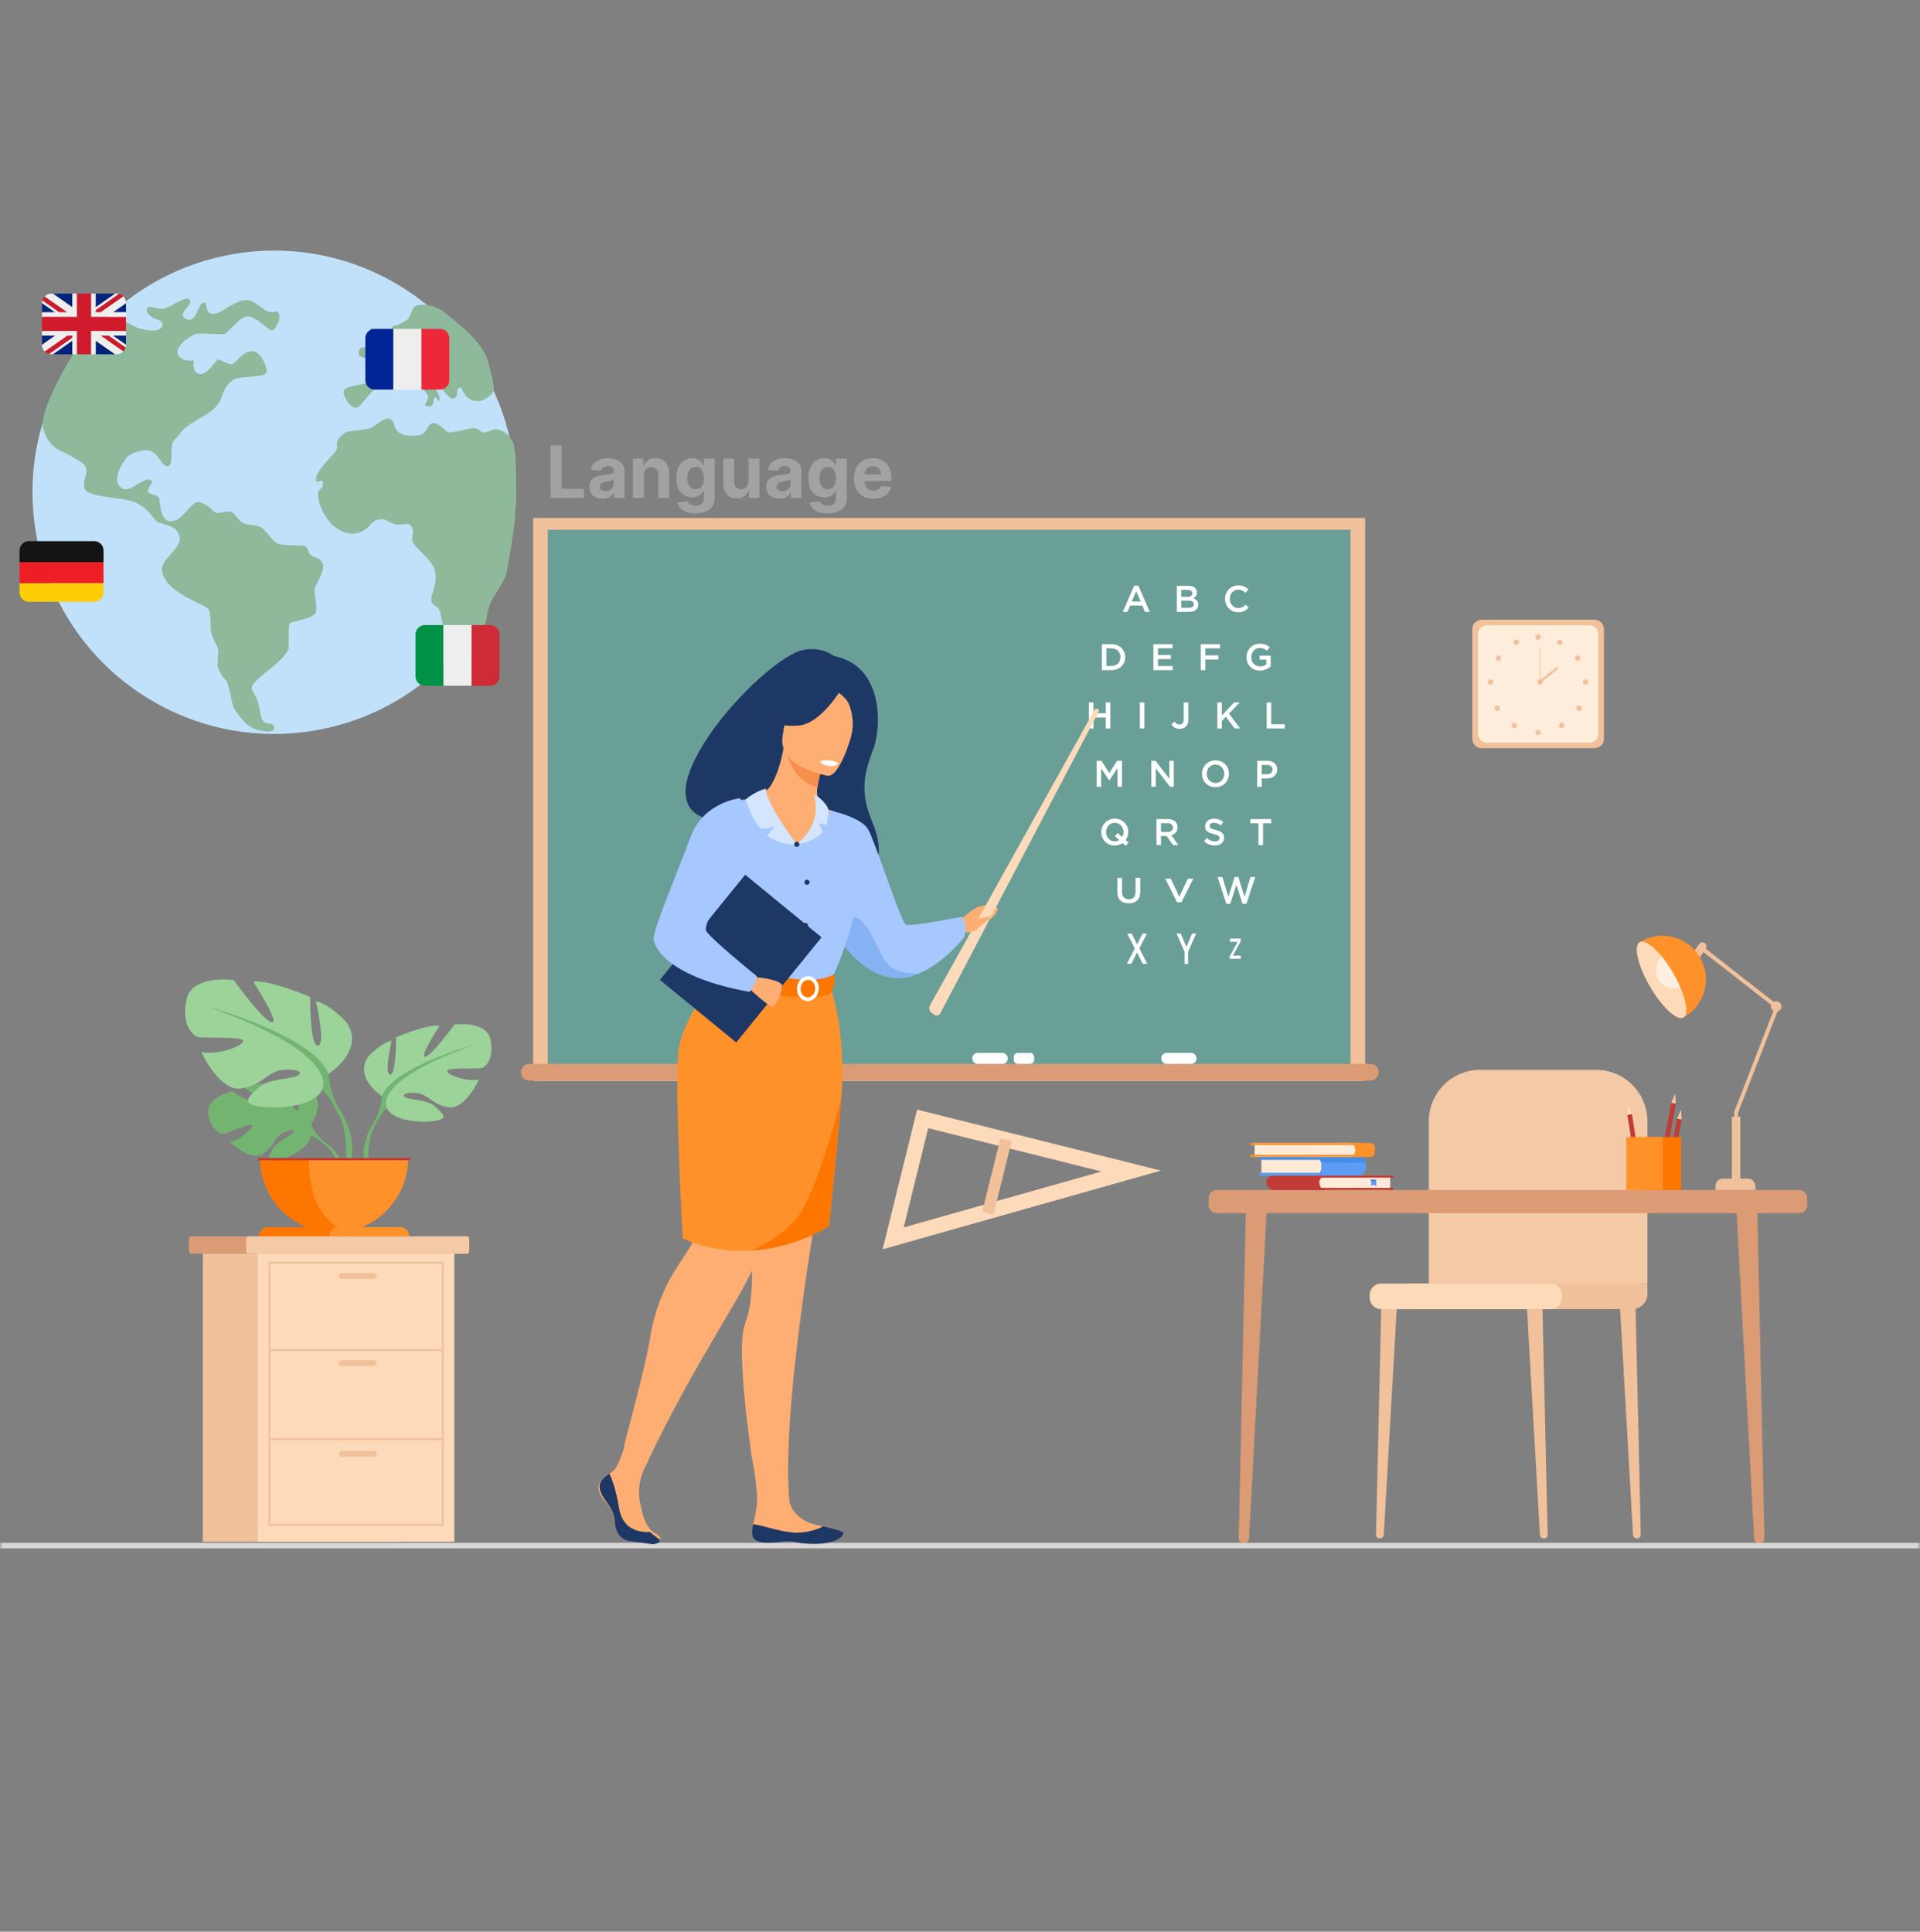<svg width="320" height="322" viewBox="0 0 320 322" fill="none" xmlns="http://www.w3.org/2000/svg">
<rect x="0" y="0" width="320" height="322" fill="#808080" stroke="none"/>
<g clip-path="url(#clip0_877_1720)">
<mask id="mask0_877_1720" style="mask-type:luminance" maskUnits="userSpaceOnUse" x="0" y="0" width="320" height="322">
<path d="M320 0H0V322H320V0Z" fill="white"/>
</mask>
<g mask="url(#mask0_877_1720)">
<path d="M265.75 124.715H246.951C246.088 124.715 245.382 124.005 245.382 123.136V104.879C245.382 104.01 246.088 103.3 246.951 103.3H265.75C266.613 103.3 267.319 104.01 267.319 104.879V123.136C267.319 124.005 266.613 124.715 265.75 124.715Z" fill="#F0C19A"/>
<path d="M264.936 123.788H247.766C246.978 123.788 246.333 123.139 246.333 122.346V105.669C246.333 104.876 246.978 104.227 247.766 104.227H264.936C265.724 104.227 266.369 104.876 266.369 105.669V122.346C266.369 123.139 265.724 123.788 264.936 123.788Z" fill="#FFEDDB"/>
<path d="M255.896 106.182C255.896 105.929 256.099 105.725 256.351 105.725C256.602 105.725 256.805 105.929 256.805 106.182C256.805 106.435 256.602 106.639 256.351 106.639C256.099 106.639 255.896 106.435 255.896 106.182Z" fill="#F0C19A"/>
<path d="M259.563 106.829C259.684 106.608 259.961 106.528 260.181 106.651C260.4 106.773 260.479 107.052 260.358 107.273C260.236 107.493 259.959 107.573 259.739 107.45C259.52 107.327 259.441 107.049 259.563 106.829Z" fill="#F0C19A"/>
<path d="M262.704 109.34C262.915 109.203 263.196 109.264 263.332 109.476C263.469 109.688 263.407 109.971 263.197 110.108C262.986 110.245 262.705 110.184 262.569 109.972C262.432 109.76 262.494 109.477 262.704 109.34Z" fill="#F0C19A"/>
<path d="M264.261 113.227C264.512 113.227 264.715 113.431 264.715 113.684C264.715 113.937 264.512 114.141 264.261 114.141C264.009 114.141 263.806 113.937 263.806 113.684C263.806 113.431 264.009 113.227 264.261 113.227Z" fill="#F0C19A"/>
<path d="M263.466 117.738C263.643 117.916 263.643 118.205 263.466 118.384C263.288 118.563 263.001 118.563 262.823 118.384C262.646 118.205 262.646 117.916 262.823 117.738C263.001 117.559 263.288 117.559 263.466 117.738Z" fill="#F0C19A"/>
<path d="M260.613 120.617C260.79 120.795 260.79 121.085 260.613 121.263C260.435 121.442 260.148 121.442 259.97 121.263C259.793 121.085 259.793 120.795 259.97 120.617C260.148 120.438 260.435 120.438 260.613 120.617Z" fill="#F0C19A"/>
<path d="M255.896 122.1C255.896 121.847 256.099 121.643 256.351 121.643C256.602 121.643 256.805 121.847 256.805 122.1C256.805 122.353 256.602 122.557 256.351 122.557C256.099 122.557 255.896 122.353 255.896 122.1Z" fill="#F0C19A"/>
<path d="M253.124 106.829C253.002 106.608 252.725 106.528 252.506 106.651C252.287 106.773 252.208 107.052 252.33 107.273C252.452 107.493 252.728 107.573 252.947 107.45C253.167 107.327 253.246 107.049 253.124 106.829Z" fill="#F0C19A"/>
<path d="M249.982 109.34C249.772 109.203 249.491 109.264 249.354 109.476C249.218 109.688 249.279 109.971 249.49 110.108C249.701 110.245 249.982 110.184 250.118 109.972C250.254 109.76 250.193 109.477 249.982 109.34Z" fill="#F0C19A"/>
<path d="M248.427 113.227C248.176 113.227 247.972 113.431 247.972 113.684C247.972 113.937 248.176 114.141 248.427 114.141C248.678 114.141 248.881 113.937 248.881 113.684C248.881 113.431 248.678 113.227 248.427 113.227Z" fill="#F0C19A"/>
<path d="M249.221 117.738C249.044 117.916 249.044 118.205 249.221 118.384C249.399 118.563 249.686 118.563 249.864 118.384C250.041 118.205 250.041 117.916 249.864 117.738C249.686 117.559 249.399 117.559 249.221 117.738Z" fill="#F0C19A"/>
<path d="M252.074 120.617C251.897 120.795 251.897 121.085 252.074 121.263C252.252 121.442 252.539 121.442 252.717 121.263C252.894 121.085 252.894 120.795 252.717 120.617C252.539 120.438 252.252 120.438 252.074 120.617Z" fill="#F0C19A"/>
<path d="M256.228 113.684C256.228 113.431 256.431 113.227 256.682 113.227C256.934 113.227 257.137 113.431 257.137 113.684C257.137 113.937 256.934 114.141 256.682 114.141C256.431 114.141 256.228 113.937 256.228 113.684Z" fill="#F0C19A"/>
<path d="M256.745 113.684H256.621V107.972H256.745V113.684Z" fill="#F0C19A"/>
<path d="M256.74 113.823L256.51 113.529L259.52 111.152L259.749 111.446L256.74 113.823Z" fill="#F0C19A"/>
<path d="M225.08 178.226H91.305V88.312H225.08V178.226Z" fill="#6A9F98"/>
<path d="M227.531 180.19H88.854V86.348H227.531V180.19ZM91.305 178.226H225.08V88.312H91.305V178.226Z" fill="#F0C19A"/>
<path d="M228.425 180.115H88.171C87.436 180.115 86.833 179.509 86.833 178.768V178.692C86.833 177.952 87.436 177.345 88.171 177.345H228.425C229.161 177.345 229.763 177.952 229.763 178.692V178.768C229.763 179.509 229.161 180.115 228.425 180.115Z" fill="#DB9B74"/>
<path d="M198.527 177.346H194.448C193.961 177.346 193.562 176.945 193.562 176.454V176.404C193.562 175.913 193.961 175.512 194.448 175.512H198.527C199.014 175.512 199.412 175.913 199.412 176.404V176.454C199.412 176.945 199.014 177.346 198.527 177.346Z" fill="white"/>
<path d="M171.674 177.346H169.634C169.263 177.346 168.959 177.04 168.959 176.667V176.191C168.959 175.818 169.263 175.512 169.634 175.512H171.674C172.044 175.512 172.348 175.818 172.348 176.191V176.667C172.348 177.04 172.044 177.346 171.674 177.346Z" fill="white"/>
<path d="M167.071 177.346H162.942C162.454 177.346 162.056 176.945 162.056 176.454V176.404C162.056 175.913 162.454 175.512 162.942 175.512H167.071C167.558 175.512 167.956 175.913 167.956 176.404V176.454C167.956 176.945 167.558 177.346 167.071 177.346Z" fill="white"/>
<path d="M189.03 97.626H189.731L191.624 101.988H190.825L190.389 100.942H188.354L187.911 101.988H187.137L189.03 97.626ZM190.112 100.268L189.368 98.536L188.63 100.268H190.112Z" fill="white"/>
<path d="M196.142 97.657H198.073C198.565 97.657 198.952 97.794 199.198 98.041C199.389 98.233 199.487 98.468 199.487 98.771C199.487 99.29 199.192 99.568 198.872 99.736C199.376 99.909 199.726 100.2 199.726 100.8C199.726 101.573 199.093 101.988 198.134 101.988H196.142V97.657ZM197.919 99.482C198.405 99.482 198.73 99.29 198.73 98.882C198.73 98.542 198.46 98.332 197.974 98.332H196.886V99.482H197.919ZM198.14 101.314C198.657 101.314 198.97 101.109 198.97 100.707C198.97 100.343 198.681 100.126 198.085 100.126H196.886V101.314H198.14Z" fill="white"/>
<path d="M204.17 99.823C204.17 98.592 205.087 97.583 206.39 97.583C207.183 97.583 207.662 97.862 208.074 98.258L207.589 98.821C207.244 98.499 206.875 98.282 206.384 98.282C205.56 98.282 204.964 98.963 204.964 99.823C204.964 100.67 205.56 101.363 206.384 101.363C206.912 101.363 207.25 101.146 207.619 100.8L208.105 101.295C207.656 101.765 207.164 102.062 206.359 102.062C205.105 102.062 204.17 101.078 204.17 99.823Z" fill="white"/>
<path d="M183.642 107.378H185.246C186.599 107.378 187.533 108.311 187.533 109.542C187.533 110.761 186.599 111.708 185.246 111.708H183.642V107.378ZM185.246 111.015C186.15 111.015 186.74 110.402 186.74 109.542C186.74 108.694 186.15 108.07 185.246 108.07H184.398V111.015H185.246Z" fill="white"/>
<path d="M192.23 107.378H195.42V108.058H192.986V109.184H195.144V109.864H192.986V111.027H195.451V111.708H192.23V107.378Z" fill="white"/>
<path d="M200.129 107.378H203.332V108.07H200.885V109.252H203.055V109.945H200.885V111.708H200.129V107.378Z" fill="white"/>
<path d="M207.752 109.542C207.752 108.33 208.674 107.303 209.971 107.303C210.721 107.303 211.182 107.513 211.625 107.891L211.145 108.466C210.813 108.182 210.487 108.002 209.94 108.002C209.147 108.002 208.545 108.701 208.545 109.542C208.545 110.433 209.129 111.089 210.008 111.089C210.414 111.089 210.782 110.959 211.047 110.761V109.951H209.946V109.289H211.778V111.108C211.354 111.472 210.745 111.782 209.983 111.782C208.637 111.782 207.752 110.816 207.752 109.542Z" fill="white"/>
<path d="M181.481 117.097H182.237V118.897H184.291V117.097H185.047V121.427H184.291V119.603H182.237V121.427H181.481V117.097Z" fill="white"/>
<path d="M189.977 117.097H190.733V121.427H189.977V117.097Z" fill="white"/>
<path d="M195.239 120.79L195.737 120.277C195.989 120.598 196.241 120.784 196.604 120.784C197.009 120.784 197.286 120.512 197.286 119.937V117.097H198.061V119.955C198.061 120.468 197.913 120.853 197.661 121.106C197.409 121.359 197.046 121.49 196.616 121.49C195.952 121.49 195.521 121.18 195.239 120.79Z" fill="white"/>
<path d="M202.88 117.097H203.636V119.275L205.683 117.097H206.612L204.822 118.959L206.691 121.427H205.776L204.306 119.479L203.636 120.172V121.427H202.88V117.097Z" fill="white"/>
<path d="M211.117 117.097H211.874V120.735H214.136V121.427H211.117V117.097Z" fill="white"/>
<path d="M182.769 126.818H183.574L184.884 128.865L186.193 126.818H186.999V131.148H186.242V128.042L184.884 130.084H184.859L183.513 128.055V131.148H182.769V126.818Z" fill="white"/>
<path d="M191.885 126.818H192.586L194.892 129.811V126.818H195.635V131.148H195.002L192.629 128.067V131.148H191.885V126.818Z" fill="white"/>
<path d="M200.332 128.982C200.332 127.764 201.266 126.743 202.588 126.743C203.91 126.743 204.832 127.752 204.832 128.982C204.832 130.201 203.897 131.222 202.576 131.222C201.254 131.222 200.332 130.213 200.332 128.982ZM204.039 128.982C204.039 128.141 203.43 127.442 202.576 127.442C201.721 127.442 201.125 128.129 201.125 128.982C201.125 129.824 201.734 130.523 202.588 130.523C203.442 130.523 204.039 129.836 204.039 128.982Z" fill="white"/>
<path d="M209.528 126.818H211.225C212.227 126.818 212.861 127.393 212.861 128.277C212.861 129.248 212.086 129.756 211.139 129.756H210.284V131.148H209.528V126.818ZM211.164 129.069C211.736 129.069 212.092 128.748 212.092 128.284C212.092 127.776 211.729 127.51 211.164 127.51H210.284V129.069H211.164Z" fill="white"/>
<path d="M187.1 140.534C186.738 140.793 186.295 140.942 185.791 140.942C184.469 140.942 183.547 139.934 183.547 138.703C183.547 137.484 184.481 136.463 185.803 136.463C187.124 136.463 188.047 137.472 188.047 138.703C188.047 139.191 187.893 139.655 187.61 140.032L188.102 140.453L187.616 140.998L187.1 140.534ZM186.541 140.032L185.803 139.401L186.288 138.845L187.033 139.525C187.18 139.296 187.254 139.018 187.254 138.703C187.254 137.861 186.645 137.162 185.791 137.162C184.936 137.162 184.339 137.849 184.339 138.703C184.339 139.544 184.948 140.243 185.803 140.243C186.085 140.243 186.338 140.162 186.541 140.032Z" fill="white"/>
<path d="M192.743 136.537H194.661C195.669 136.537 196.259 137.081 196.259 137.917C196.259 138.628 195.835 139.056 195.232 139.229L196.394 140.867H195.503L194.434 139.358H193.499V140.867H192.743V136.537ZM194.605 138.684C195.147 138.684 195.491 138.399 195.491 137.947C195.491 137.483 195.159 137.231 194.599 137.231H193.499V138.684H194.605Z" fill="white"/>
<path d="M200.679 140.237L201.134 139.692C201.546 140.05 201.958 140.255 202.493 140.255C202.96 140.255 203.255 140.039 203.255 139.698C203.255 139.389 203.083 139.222 202.284 139.03C201.367 138.814 200.851 138.541 200.851 137.731C200.851 136.989 201.466 136.476 202.32 136.476C202.947 136.476 203.445 136.667 203.882 137.02L203.476 137.595C203.089 137.305 202.702 137.15 202.308 137.15C201.865 137.15 201.607 137.379 201.607 137.676C201.607 138.01 201.804 138.158 202.628 138.356C203.538 138.579 204.011 138.907 204.011 139.637C204.011 140.447 203.378 140.929 202.474 140.929C201.817 140.929 201.195 140.701 200.679 140.237Z" fill="white"/>
<path d="M209.74 137.242H208.375V136.537H211.867V137.242H210.502V140.867H209.74V137.242Z" fill="white"/>
<path d="M186.221 148.739V146.341H187.006V148.709C187.006 149.483 187.434 149.899 188.136 149.899C188.831 149.899 189.259 149.507 189.259 148.739V146.341H190.044V148.703C190.044 149.947 189.291 150.572 188.123 150.572C186.961 150.572 186.221 149.947 186.221 148.739Z" fill="white"/>
<path d="M194.212 146.475H195.131L196.559 149.471L197.978 146.475H198.878L196.91 150.401H196.18L194.212 146.475Z" fill="white"/>
<path d="M202.932 146.203H203.729L204.73 149.493L205.761 146.191H206.385L207.416 149.493L208.418 146.203H209.191L207.728 150.673H207.092L206.061 147.484L205.03 150.673H204.395L202.932 146.203Z" fill="white"/>
<path d="M189.135 158.099L187.869 155.632H188.619L189.517 157.433L190.421 155.632H191.149L189.889 158.085L191.201 160.654H190.452L189.502 158.752L188.546 160.654H187.818L189.135 158.099Z" fill="white"/>
<path d="M197.435 158.676L196.106 155.618H196.8L197.736 157.854L198.683 155.618H199.357L198.028 158.655V160.667H197.435V158.676Z" fill="white"/>
<path d="M204.961 159.387L206.276 156.984H205.003V156.46H206.786V156.898L205.471 159.301H206.786V159.825H204.961V159.387Z" fill="white"/>
<path d="M257.295 256.448H257.352C257.687 256.448 257.955 256.171 257.947 255.835L257.044 216.408L254.381 216.095L256.652 255.838C256.671 256.181 256.954 256.448 257.295 256.448Z" fill="#F0C19A"/>
<path d="M272.813 256.448H272.87C273.205 256.448 273.473 256.171 273.466 255.835L272.562 216.408L269.899 216.095L272.17 255.838C272.189 256.181 272.472 256.448 272.813 256.448Z" fill="#F0C19A"/>
<path d="M229.992 256.448H229.935C229.6 256.448 229.332 256.171 229.339 255.835L230.243 216.408L232.906 216.095L230.635 255.838C230.616 256.181 230.333 256.448 229.992 256.448Z" fill="#F0C19A"/>
<path d="M274.577 213.962V186.945C274.577 182.191 270.747 178.337 266.023 178.337H246.678C241.954 178.337 238.124 182.191 238.124 186.945V214.995L274.577 213.962Z" fill="#F4C9A5"/>
<path d="M234.658 218.227H272.008C273.427 218.227 274.577 217.07 274.577 215.643V213.962H234.658V218.227Z" fill="#F0C19A"/>
<path d="M230.182 218.227H258.44C259.489 218.227 260.339 217.371 260.339 216.316V215.873C260.339 214.818 259.489 213.962 258.44 213.962H230.182C229.134 213.962 228.284 214.818 228.284 215.873V216.316C228.284 217.371 229.134 218.227 230.182 218.227Z" fill="#FDDBBA"/>
<path d="M293.208 257.274H293.283C293.725 257.274 294.081 256.886 294.071 256.414L292.876 201.21L289.354 200.773L292.357 256.418C292.383 256.898 292.756 257.274 293.208 257.274Z" fill="#DB9B74"/>
<path d="M207.321 257.274H207.246C206.804 257.274 206.448 256.886 206.458 256.414L207.653 201.21L211.175 200.773L208.172 256.418C208.146 256.898 207.772 257.274 207.321 257.274Z" fill="#DB9B74"/>
<path d="M299.842 202.226H202.801C202.047 202.226 201.437 201.612 201.437 200.854V199.741C201.437 198.983 202.047 198.368 202.801 198.368H299.842C300.595 198.368 301.206 198.983 301.206 199.741V200.854C301.206 201.612 300.595 202.226 299.842 202.226Z" fill="#DB9B74"/>
<path d="M273.434 194.765L272.67 194.888L271.224 185.825L271.987 185.702L273.434 194.765Z" fill="#C23B35"/>
<path d="M271.351 184.168L271.224 185.826L271.987 185.702L271.351 184.168Z" fill="#FDDBBA"/>
<path d="M277.636 192.987L276.874 192.845L278.541 183.82L279.302 183.963L277.636 192.987Z" fill="#C23B35"/>
<path d="M279.214 182.302L278.541 183.82L279.302 183.963L279.214 182.302Z" fill="#F4C9A5"/>
<path d="M278.601 195.634L277.839 195.492L279.506 186.467L280.267 186.609L278.601 195.634Z" fill="#C23B35"/>
<path d="M280.179 184.949L279.506 186.468L280.267 186.61L280.179 184.949Z" fill="#F4C9A5"/>
<path d="M280.185 198.368H274.089V189.528H280.185V198.368Z" fill="#FC7600"/>
<path d="M277.137 198.368H271.041V189.528H277.137V198.368Z" fill="#FF912B"/>
<path d="M212.316 198.369H221.63V195.95H212.24C211.597 195.95 211.077 196.475 211.077 197.122C211.077 197.81 211.632 198.369 212.316 198.369Z" fill="#C23B35"/>
<path d="M221.097 198.369H231.697V195.95H221.07C220.416 195.95 219.886 196.484 219.886 197.141V197.151C219.886 197.824 220.428 198.369 221.097 198.369Z" fill="#FFEBD8"/>
<path d="M219.178 198.369H232.065C232.165 198.369 232.245 198.288 232.245 198.188C232.245 198.088 232.165 198.007 232.065 198.007H219.178C219.078 198.007 218.998 198.088 218.998 198.188C218.998 198.288 219.078 198.369 219.178 198.369Z" fill="#C23B35"/>
<path d="M219.178 196.312H232.065C232.165 196.312 232.245 196.231 232.245 196.131C232.245 196.031 232.165 195.95 232.065 195.95H219.178C219.078 195.95 218.998 196.031 218.998 196.131C218.998 196.231 219.078 196.312 219.178 196.312Z" fill="#C23B35"/>
<path d="M231.697 197.159L230.265 197.2L231.697 197.224V197.159Z" fill="#F9D0B3"/>
<path d="M231.697 196.602L228.291 196.643L231.697 196.668V196.602Z" fill="#F9D0B3"/>
<path d="M228.326 196.635C228.326 196.635 228.472 196.739 228.52 196.91C228.529 196.939 228.534 196.972 228.536 197.006C228.544 197.233 228.536 197.746 228.536 197.746L228.966 197.489L229.396 197.746V197.05C229.396 196.918 229.36 196.79 229.291 196.706C229.258 196.665 229.217 196.635 229.172 196.635H228.326Z" fill="#5C9CF4"/>
<path d="M228.326 196.635C228.326 196.635 228.472 196.739 228.52 196.91L229.384 196.921C229.384 196.921 229.35 196.675 229.172 196.635H228.326Z" fill="#478BE0"/>
<path d="M218.98 195.956H210.23V192.847H219.008C219.691 192.847 220.244 193.404 220.244 194.091V194.685C220.244 195.387 219.678 195.956 218.98 195.956Z" fill="#FFEBD8"/>
<path d="M227.712 194.126V194.594C227.712 194.844 227.646 195.078 227.529 195.279C227.294 195.684 226.857 195.956 226.358 195.956H209.962C209.853 195.956 209.765 195.867 209.765 195.758V195.689C209.765 195.58 209.853 195.491 209.962 195.491H219.957C220.01 195.426 220.057 195.355 220.097 195.279C220.191 195.102 220.244 194.899 220.244 194.684V194.09C220.244 193.98 220.229 193.874 220.203 193.773C220.158 193.602 220.078 193.445 219.971 193.311H209.962C209.853 193.311 209.765 193.223 209.765 193.114V193.044C209.765 192.935 209.853 192.847 209.962 192.847H226.441C227.021 192.847 227.511 193.238 227.663 193.773C227.695 193.885 227.712 194.004 227.712 194.126Z" fill="#5C9CF4"/>
<path d="M227.662 193.774H220.202C220.157 193.603 220.078 193.446 219.971 193.312H209.961C209.852 193.312 209.765 193.223 209.765 193.114V193.044C209.765 192.935 209.852 192.847 209.961 192.847H226.44C227.021 192.847 227.511 193.238 227.662 193.774Z" fill="#448DE8"/>
<path d="M210.23 194.401L211.444 194.453L210.23 194.485V194.401Z" fill="#F9D0B3"/>
<path d="M210.229 194.889L213.118 194.941L210.229 194.974V194.889Z" fill="#F9D0B3"/>
<path d="M228.404 192.847H223.402V190.522H228.447C228.816 190.522 229.114 190.823 229.114 191.193V192.132C229.114 192.526 228.796 192.847 228.404 192.847Z" fill="#FF912B"/>
<path d="M224.754 192.847H209.092V190.522H224.779C225.389 190.522 225.882 191.019 225.882 191.632V191.711C225.882 192.338 225.377 192.847 224.754 192.847Z" fill="#FFEBD8"/>
<path d="M226.977 192.846H208.48C208.388 192.846 208.313 192.77 208.313 192.678V192.666C208.313 192.574 208.388 192.499 208.48 192.499H226.977C227.069 192.499 227.144 192.574 227.144 192.666V192.678C227.144 192.77 227.069 192.846 226.977 192.846Z" fill="#FF912B"/>
<path d="M226.977 190.87H208.48C208.388 190.87 208.313 190.794 208.313 190.702V190.69C208.313 190.598 208.388 190.523 208.48 190.523H226.977C227.069 190.523 227.144 190.598 227.144 190.69V190.702C227.144 190.794 227.069 190.87 226.977 190.87Z" fill="#FF912B"/>
<path d="M289.684 196.793H289.023V185.336L295.788 167.966L283.709 158.548L284.114 158.022L296.584 167.746L289.684 185.461V196.793Z" fill="#F0C19A"/>
<path d="M282.344 159.748C282.04 159.531 281.969 159.107 282.184 158.801L283.19 157.374C283.405 157.068 283.827 156.995 284.13 157.212C284.434 157.429 284.506 157.853 284.29 158.159L283.285 159.586C283.069 159.892 282.648 159.965 282.344 159.748Z" fill="#F0C19A"/>
<path d="M295.16 167.766C295.16 167.28 295.552 166.885 296.036 166.885C296.519 166.885 296.911 167.28 296.911 167.766C296.911 168.253 296.519 168.648 296.036 168.648C295.552 168.648 295.16 168.253 295.16 167.766Z" fill="#F0C19A"/>
<path d="M280.755 169.499C280.714 169.522 280.673 169.546 280.632 169.568L280.623 169.573C280.584 169.596 280.544 169.618 280.504 169.639C279.403 170.106 276.979 167.83 275.011 164.452C273.044 161.075 272.259 157.841 273.207 157.111C273.245 157.087 273.284 157.063 273.324 157.04L273.332 157.035C273.372 157.009 273.412 156.985 273.453 156.961C276.892 154.951 281.316 156.129 283.331 159.59C285.348 163.053 284.195 167.488 280.755 169.499Z" fill="#FF912B"/>
<path d="M280.631 169.571L280.623 169.576C280.61 169.585 280.597 169.593 280.583 169.601C280.557 169.617 280.531 169.63 280.503 169.641C279.403 170.109 276.978 167.835 275.012 164.456C273.044 161.08 272.259 157.846 273.207 157.116C273.232 157.097 273.256 157.079 273.282 157.065C273.295 157.057 273.308 157.049 273.323 157.044L273.332 157.038C274.097 156.674 275.529 157.689 277.001 159.504C277.627 160.275 278.26 161.193 278.853 162.211C279.318 163.01 279.717 163.8 280.044 164.551C281.108 167.005 281.388 169.04 280.631 169.571Z" fill="#FDDBBA"/>
<path d="M280.045 164.547C279.429 164.79 278.726 164.827 278.044 164.604C276.48 164.092 275.62 162.406 276.122 160.837C276.295 160.299 276.606 159.844 277.001 159.5C277.628 160.272 278.261 161.19 278.854 162.207C279.319 163.006 279.718 163.796 280.045 164.547Z" fill="#FFEFE0"/>
<path d="M292.563 198.368H285.909V197.692C285.909 197.013 286.456 196.463 287.131 196.463H291.292C291.994 196.463 292.563 197.036 292.563 197.742V198.368Z" fill="#F0C19A"/>
<path d="M290.048 196.793H288.65V186.147H290.048V196.793Z" fill="#F0C19A"/>
<path d="M78.218 206.894V208.165C78.218 208.611 78.074 208.974 77.899 208.974H31.778C31.603 208.974 31.46 208.611 31.46 208.165V206.894C31.46 206.449 31.603 206.085 31.778 206.085H77.899C78.074 206.085 78.218 206.449 78.218 206.894Z" fill="#DB9B74"/>
<path d="M78.217 206.894V208.165C78.217 208.611 78.086 208.974 77.925 208.974H41.31C41.15 208.974 41.019 208.611 41.019 208.165V206.894C41.019 206.449 41.15 206.085 41.31 206.085H77.925C78.086 206.085 78.217 206.449 78.217 206.894Z" fill="#F4C9A5"/>
<path d="M66.544 256.998H33.801V208.974H66.544V256.998Z" fill="#F0C19A"/>
<path d="M75.719 256.998H42.977V208.974H75.719V256.998Z" fill="#FDDBBA"/>
<path d="M73.961 254.346H44.737V210.331H73.961V254.346ZM45.052 254.028H73.645V210.649H45.052V254.028Z" fill="#F0C19A"/>
<path d="M73.803 225.209H44.894V224.892H73.803V225.209Z" fill="#F0C19A"/>
<path d="M73.803 240.053H44.894V239.736H73.803V240.053Z" fill="#F0C19A"/>
<path d="M62.311 213.17H56.946C56.686 213.17 56.473 212.956 56.473 212.694C56.473 212.431 56.686 212.218 56.946 212.218H62.311C62.571 212.218 62.784 212.431 62.784 212.694C62.784 212.956 62.571 213.17 62.311 213.17Z" fill="#F0C19A"/>
<path d="M62.311 227.685H56.946C56.686 227.685 56.473 227.472 56.473 227.209C56.473 226.947 56.686 226.733 56.946 226.733H62.311C62.571 226.733 62.784 226.947 62.784 227.209C62.784 227.472 62.571 227.685 62.311 227.685Z" fill="#F0C19A"/>
<path d="M62.311 242.818H56.946C56.686 242.818 56.473 242.604 56.473 242.341C56.473 242.079 56.686 241.865 56.946 241.865H62.311C62.571 241.865 62.784 242.079 62.784 242.341C62.784 242.604 62.571 242.818 62.311 242.818Z" fill="#F0C19A"/>
<path d="M51.817 187.458C51.817 187.458 54.609 183.646 51.575 181.589C51.575 181.589 49.388 180.475 47.688 180.708C47.688 180.708 50.406 184.599 49.654 185.064C48.901 185.529 46.935 180.508 46.935 180.508C46.935 180.508 42.136 180.405 40.658 181.262C40.658 181.262 44.978 184.302 44.134 184.566C43.291 184.831 38.649 181.877 38.649 181.877C38.649 181.877 34.27 182.972 34.706 185.672C35.143 188.372 36.733 189.095 37.399 188.972C38.065 188.849 41.883 187.044 42.01 187.59C42.136 188.136 39.904 190.123 38.254 190.333C38.254 190.333 41.636 193.56 43.64 192.402C45.644 191.245 45.706 189.646 46.957 188.954C48.209 188.261 49.315 188.178 48.825 188.825C48.334 189.472 46.033 190.239 45.389 191.612C44.745 192.985 44.146 193.923 46.272 193.435C48.398 192.947 51.777 191.1 51.797 189.279C51.817 187.458 51.817 187.458 51.817 187.458Z" fill="#73B471"/>
<path d="M36.894 185.589C36.894 185.589 48.904 184.207 51.817 187.461C51.817 187.461 52.535 189.183 54.463 190.655L54.802 191.405C54.802 191.405 52.553 189.356 51.796 189.279C51.796 189.279 52.65 184.909 36.894 185.589Z" fill="#73B471"/>
<path d="M54.464 190.672C54.464 190.672 57.193 192.398 57.625 195.817L57.158 195.895C57.158 195.895 56.072 192.408 54.475 191.133C52.879 189.859 54.464 190.672 54.464 190.672Z" fill="#73B471"/>
<path d="M63.659 182.707C63.659 182.707 58.93 179.727 61.379 176.127C61.379 176.127 63.305 173.938 65.278 173.449C65.278 173.449 63.972 178.935 65.003 179.117C66.034 179.3 66.019 172.898 66.019 172.898C66.019 172.898 71.26 170.679 73.26 170.975C73.26 170.975 69.822 176.224 70.865 176.146C71.909 176.067 75.74 170.773 75.74 170.773C75.74 170.773 81.038 170.059 81.729 173.229C82.42 176.399 80.983 177.894 80.196 178.051C79.408 178.207 74.42 177.892 74.518 178.55C74.616 179.208 77.936 180.419 79.845 179.927C79.845 179.927 77.521 184.97 74.811 184.573C72.101 184.176 71.34 182.439 69.661 182.225C67.982 182.01 66.728 182.404 67.549 182.902C68.369 183.401 71.237 183.237 72.542 184.469C73.847 185.7 74.914 186.472 72.36 186.867C69.807 187.261 65.285 186.708 64.472 184.707C63.659 182.707 63.659 182.707 63.659 182.707Z" fill="#9BD399"/>
<path d="M79.282 174.091C79.282 174.091 65.451 177.835 63.656 182.707C63.656 182.707 63.614 184.925 62.13 187.397L62.083 188.374C62.083 188.374 63.67 185.124 64.47 184.707C64.47 184.707 61.629 180.254 79.282 174.091Z" fill="#73B471"/>
<path d="M62.13 187.411C62.13 187.411 59.871 190.51 60.881 194.473L61.43 194.354C61.43 194.354 61.113 190.03 62.318 187.924C63.523 185.817 62.13 187.411 62.13 187.411Z" fill="#73B471"/>
<path d="M54.749 179.028C54.749 179.028 60.953 175.133 57.752 170.41C57.752 170.41 55.235 167.536 52.65 166.891C52.65 166.891 54.348 174.083 52.997 174.32C51.646 174.556 51.68 166.167 51.68 166.167C51.68 166.167 44.816 163.247 42.194 163.63C42.194 163.63 46.688 170.517 45.321 170.411C43.954 170.306 38.946 163.359 38.946 163.359C38.946 163.359 32.005 162.41 31.092 166.562C30.179 170.715 32.059 172.678 33.09 172.885C34.122 173.092 40.66 172.691 40.529 173.552C40.399 174.415 36.045 175.994 33.546 175.345C33.546 175.345 36.58 181.96 40.132 181.446C43.684 180.932 44.685 178.658 46.886 178.381C49.087 178.103 50.729 178.623 49.652 179.274C48.576 179.925 44.819 179.704 43.106 181.314C41.393 182.926 39.992 183.935 43.338 184.458C46.683 184.981 52.61 184.266 53.68 181.647C54.75 179.027 54.749 179.028 54.749 179.028Z" fill="#9BD399"/>
<path d="M34.296 167.698C34.296 167.698 52.412 172.638 54.753 179.028C54.753 179.028 54.802 181.934 56.742 185.177L56.802 186.458C56.802 186.458 54.73 182.195 53.682 181.647C53.682 181.647 57.415 175.818 34.296 167.698Z" fill="#73B471"/>
<path d="M56.743 185.195C56.743 185.195 59.696 189.263 58.362 194.454L57.644 194.297C57.644 194.297 58.07 188.63 56.496 185.866C54.921 183.103 56.743 185.195 56.743 185.195Z" fill="#73B471"/>
<path d="M43.326 193.029C43.326 199.89 48.854 205.452 55.672 205.452C57.096 205.452 58.463 205.21 59.735 204.764C64.558 203.073 68.018 198.458 68.018 193.029H43.326Z" fill="#FC7600"/>
<path d="M51.453 193.029C51.453 197.683 52.561 202.424 56.326 204.552C56.952 204.905 59.047 204.522 59.735 204.763C64.557 203.073 68.018 198.458 68.018 193.029H51.453Z" fill="#FF912B"/>
<path d="M43.156 206.085H68.189C68.189 205.662 68.019 205.278 67.743 205.001C67.467 204.723 67.086 204.552 66.665 204.552H44.679C43.837 204.552 43.156 205.239 43.156 206.085Z" fill="#FC7600"/>
<path d="M54.885 206.085H68.189C68.189 205.662 68.018 205.278 67.742 205.001C67.467 204.723 67.086 204.552 66.665 204.552H56.407C55.567 204.552 54.885 205.239 54.885 206.085Z" fill="#FF912B"/>
<path d="M43.045 193.41H68.424V193.029H43.045V193.41Z" fill="#C23B35"/>
<path d="M147.101 208.243L152.854 184.961L193.491 195.128L147.101 208.243ZM154.703 188.054L150.615 204.598L183.58 195.279L154.703 188.054Z" fill="#FDDBBA"/>
<path d="M165.58 202.468L163.705 201.998L166.732 189.749L168.607 190.218L165.58 202.468Z" fill="#F0C19A"/>
<path d="M0.124 258.101H322.664C322.872 258.101 323.044 257.928 323.044 257.718V257.556C323.044 257.346 322.872 257.174 322.664 257.174H0.124C-0.085 257.174 -0.256 257.346 -0.256 257.556V257.718C-0.256 257.928 -0.085 258.101 0.124 258.101Z" fill="#DBD6D6"/>
<path d="M135.676 204.196C132.889 221.654 130.592 240.468 131.586 250.374C132.405 253.147 134.937 254.071 137.175 254.432L135.638 256.12L131.305 256.369L125.525 254.077C125.525 254.077 125.859 252.928 126.125 250.924C126.432 248.595 125.359 243.272 125.359 243.272C125.359 243.272 122.539 224.886 124.144 220.757C124.599 219.584 124.899 218.242 125.085 216.784V216.783C125.557 213.07 125.292 208.605 124.981 204.266C124.644 199.552 124.252 194.986 124.695 191.691C126.716 176.648 126.74 163.638 126.74 163.638H138.084C138.084 163.638 141.299 172.827 139.8 180.706C138.529 187.404 137.043 195.636 135.676 204.196Z" fill="#FFAE73"/>
<path d="M160.112 153.259C160.112 153.259 161.516 152.019 162.493 151.432C163.47 150.845 166.105 150.413 166.264 151.565C166.335 152.079 165.33 153.105 164.643 153.439C163.957 153.774 163.81 154.268 163.054 154.912C162.298 155.555 160.602 155.433 160.602 155.433L160.112 153.259Z" fill="#FFAE73"/>
<path d="M119.89 136.828C119.693 135.663 132.598 135.906 129.642 145.803C129.642 145.803 151.841 152.437 145.258 136.7C142.978 131.252 144.479 127.85 145.636 124.606C146.795 121.361 147.462 111.052 139.003 109.356C139.003 109.356 137.146 107.788 134.039 108.306C126.972 109.484 103.659 135.543 119.89 136.828Z" fill="#1E3865"/>
<path d="M138.3 153.835C138.3 153.835 139.082 155.482 140.524 157.385C142.262 159.676 144.961 162.338 148.41 162.93C150.057 163.212 151.68 162.891 153.18 162.261C153.184 162.259 153.186 162.259 153.186 162.259C157.428 160.478 160.68 156.235 160.68 156.235C161.465 154.22 160.283 152.816 160.283 152.816C160.283 152.816 151.757 154.544 150.958 154.12C150.159 153.695 145.742 139.934 144.657 138.193C143.571 136.452 139.766 135.475 139.766 135.475L138.3 153.835Z" fill="#A7C7FF"/>
<path d="M140.523 157.388C142.261 159.679 144.96 162.34 148.408 162.932C150.055 163.214 151.678 162.892 153.178 162.262C153.013 162.28 148.806 162.707 147.199 159.661C145.559 156.553 143.821 151.636 141.251 153.204C140.143 153.881 140.153 155.625 140.523 157.388Z" fill="#85B2F3"/>
<path d="M108.963 256.983C108.963 256.983 106.198 256.754 105.063 256.66C103.929 256.566 102.707 255.587 102.558 253.504C102.408 251.422 100.167 250.107 99.799 248.383C99.545 247.199 100.429 246.442 101.255 245.871C101.633 245.608 101.999 245.386 102.237 245.18C103.095 244.441 104.123 241.029 104.123 241.029L108.062 243.544C108.062 243.544 105.858 246.694 106.677 250.508C107.06 252.292 107.398 253.934 108.474 255.029C108.727 255.289 109.023 255.516 109.368 255.709C111.101 256.675 108.963 256.983 108.963 256.983Z" fill="#FFAE73"/>
<path d="M116.765 144.917C116.765 144.917 116.262 147.954 116.134 151.645C116.049 154.092 118.193 157.587 118.465 158.427C119.148 160.533 120.101 160.956 120.101 160.956L127.535 163.566L130.15 164.483L138.825 162.768C138.825 162.768 143.68 152.367 142.705 146.153C141.731 139.939 139.768 135.499 139.768 135.499C139.768 135.499 130.304 132.026 122.582 133.503L116.765 144.917Z" fill="#A7C7FF"/>
<path d="M120.597 163.145C120.597 163.145 113.954 171.589 113.192 177.406C112.43 183.222 117.63 199.537 116.198 205.187C115.135 209.381 110.012 212.583 108.322 223.185C107.735 226.867 105.784 234.21 103.983 241.079L107.429 244.682C116.423 225.583 125.5 213.658 126.137 209.395C126.588 206.379 128.752 190.502 136.011 178.949C137.754 176.175 135.389 164.872 135.389 164.872L120.597 163.145Z" fill="#FFAE73"/>
<path d="M140.198 183.126C139.257 194.657 138.15 204.369 138.15 204.369C138.15 204.369 132.807 207.991 125.247 208.452L125.245 208.453H125.244C121.789 208.664 117.873 208.215 113.791 206.46C113.791 206.46 112.235 178.613 113.225 174.177C114.215 169.742 118.602 163.638 118.602 163.638L138.331 164.406C138.331 164.406 141.139 171.593 140.198 183.126Z" fill="#FF912B"/>
<path d="M138.969 162.413C138.969 162.413 137.167 163.581 133.831 163.327C129.847 163.023 120.095 160.975 120.095 160.975C120.095 160.975 119.541 162.159 119.438 163.456C119.438 163.456 131.188 167.664 138.406 165.737C138.406 165.737 139.465 164.126 138.969 162.413Z" fill="#FC7600"/>
<path d="M132.838 164.619C132.945 163.48 133.846 162.633 134.848 162.73C135.85 162.826 136.577 163.832 136.47 164.97C136.364 166.109 135.462 166.956 134.46 166.859C133.459 166.762 132.731 165.757 132.838 164.619ZM133.44 164.677C133.364 165.482 133.848 166.19 134.517 166.254C135.187 166.319 135.793 165.717 135.869 164.912C135.944 164.107 135.461 163.399 134.791 163.334C134.122 163.27 133.515 163.872 133.44 164.677Z" fill="white"/>
<path d="M109.978 163.335L122.704 173.77L136.924 156.243L124.198 145.807L109.978 163.335Z" fill="#1E3865"/>
<path d="M125.785 162.86C125.785 162.86 130.338 163.245 130.358 164.328C130.378 165.411 129.333 167.673 128.775 167.79C128.218 167.907 124.988 164.902 124.988 164.902L125.785 162.86Z" fill="#FFAE73"/>
<path d="M123.321 133.054C123.321 133.054 117.276 133.68 115.133 139.432C112.99 145.185 108.885 154.861 108.936 156.464C108.987 158.067 111.605 162.929 124.915 165.337C124.915 165.337 126.237 163.846 126.118 162.705C126.118 162.705 117.639 155.85 117.635 155.016C117.627 153.439 118.872 151.317 125.886 143.792C127.793 141.747 123.321 133.054 123.321 133.054Z" fill="#A7C7FF"/>
<path d="M156.702 168.934L183.011 118.831C183.132 118.603 183.278 118.39 183.052 118.264L182.847 118.149C182.616 118.02 182.518 118.168 182.391 118.399L155.017 167.549C154.757 168.019 154.904 168.611 155.355 168.905L155.768 169.175C156.09 169.385 156.522 169.274 156.702 168.934Z" fill="#FDDBBA"/>
<path d="M161.721 153.146C161.721 153.146 162.545 153.197 163.436 153.049C164.136 152.933 165.044 152.695 165.044 152.695C165.527 153.121 163.639 153.983 163.117 154.645C162.691 155.184 162.252 155.31 161.2 155.437L161.721 153.146Z" fill="#FFAE73"/>
<path d="M130.249 257.002C132.774 256.687 132.106 257.336 135.644 257.357C139.182 257.379 140.393 256.192 140.56 255.682C140.709 255.23 139.002 254.864 137.175 254.432L137.11 254.478C137.11 254.478 134.886 255.714 131.97 255.442C129.594 255.221 127.164 254.243 125.524 254.077C125.424 254.618 125.324 255.172 125.37 255.731C125.498 257.318 127.725 257.317 130.249 257.002Z" fill="#1E3865"/>
<path d="M108.803 257.416C108.803 257.416 105.999 257.023 104.849 256.861C103.699 256.7 102.51 255.634 102.475 253.506C102.44 251.378 100.232 249.91 99.954 248.135C99.762 246.915 100.705 246.195 101.579 245.662C101.923 246.376 102.639 248.139 103.15 251.275C103.745 254.94 106.308 255.401 108.415 255.4C108.658 255.678 108.947 255.927 109.288 256.143C110.998 257.226 108.803 257.416 108.803 257.416Z" fill="#1E3865"/>
<path d="M125.576 132.539C126.834 132.488 127.987 131.816 128.61 130.72C129.36 129.399 130.126 127.386 130.577 124.773L130.941 124.917L137.076 127.328C137.076 127.328 136.578 129.308 136.241 131.198C136.238 131.214 136.235 131.23 136.232 131.245C135.935 132.886 136.755 134.53 138.247 135.269C139.009 135.646 133.301 140.928 132.792 140.712C131.734 140.263 125.177 132.555 125.576 132.539Z" fill="#FFAE73"/>
<path d="M137.08 127.32C137.08 127.32 136.582 129.3 136.245 131.19C132.708 130.447 131.401 126.853 130.948 124.911L137.08 127.32Z" fill="#F48F4E"/>
<path d="M137.961 129.315C137.961 129.315 129.519 127.934 130.44 122.673C131.36 117.412 130.89 113.69 136.318 114.349C141.747 115.008 142.44 117.204 142.559 119.036C142.678 120.868 140.181 129.538 137.961 129.315Z" fill="#FFAE73"/>
<path d="M140.182 114.914C140.182 114.914 136.793 120.666 133.098 120.939C129.403 121.213 128.037 119.986 128.037 119.986C128.037 119.986 131.129 118.314 132.355 114.644C132.355 114.644 138.961 111.665 140.182 114.914Z" fill="#1E3865"/>
<path d="M139.513 115.299C139.513 115.299 141.109 116.248 141.593 117.626C142.066 118.973 142.367 120.7 141.881 122.663C141.881 122.663 144.357 118.781 142.823 116.055C141.195 113.164 139.513 115.299 139.513 115.299Z" fill="#1E3865"/>
<path d="M136.688 126.86C136.688 126.86 136.724 127.504 138.276 127.686C138.276 127.686 139.579 127.839 139.659 127.152C139.659 127.152 138.495 126.442 136.688 126.86Z" fill="white"/>
<path d="M132.806 140.737C132.806 140.737 127.632 134.01 127.653 131.467C127.653 131.467 126.148 131.734 124.265 133.253C124.265 133.253 125.321 136.864 126.864 138.171C126.864 138.171 128.081 138.117 129.064 137.818C129.064 137.818 128.37 138.76 127.837 139.311C127.837 139.311 130.305 141.048 132.806 140.737Z" fill="#D3E5FF"/>
<path d="M135.609 132.467C135.609 132.467 137.488 136.852 132.797 140.732C132.797 140.732 135.537 140.475 137.098 138.704C137.098 138.704 136.766 137.64 136.423 137.368C136.423 137.368 137.261 137.123 137.724 137.646C137.724 137.646 138.242 135.441 137.998 134.732C137.754 134.022 136.278 132.509 135.609 132.467Z" fill="#D3E5FF"/>
<path d="M132.369 140.695C132.391 140.457 132.601 140.283 132.838 140.306C133.074 140.329 133.248 140.54 133.226 140.778C133.203 141.015 132.994 141.189 132.757 141.166C132.52 141.143 132.347 140.932 132.369 140.695Z" fill="#1E3865"/>
<path d="M134.073 147.02C134.096 146.782 134.306 146.608 134.542 146.631C134.779 146.654 134.953 146.865 134.93 147.102C134.908 147.34 134.698 147.514 134.461 147.491C134.225 147.468 134.051 147.257 134.073 147.02Z" fill="#1E3865"/>
<path d="M133.823 154.222C133.846 153.984 134.056 153.81 134.292 153.833C134.529 153.856 134.703 154.067 134.68 154.304C134.658 154.542 134.448 154.716 134.211 154.693C133.975 154.67 133.801 154.459 133.823 154.222Z" fill="#1E3865"/>
<path d="M140.198 183.126C139.257 194.657 138.151 204.369 138.151 204.369C138.151 204.369 132.807 207.992 125.247 208.453C125.381 208.403 129.681 206.734 132.863 202.985C136.096 199.178 140.198 183.126 140.198 183.126Z" fill="#FC7600"/>
</g>
<path d="M91.758 83V74.273H93.604V81.479H97.345V83H91.758ZM100.4 83.124C99.982 83.124 99.61 83.051 99.283 82.906C98.956 82.758 98.698 82.541 98.507 82.254C98.32 81.965 98.226 81.604 98.226 81.172C98.226 80.808 98.293 80.503 98.427 80.256C98.56 80.008 98.742 79.81 98.972 79.659C99.202 79.508 99.463 79.395 99.756 79.318C100.051 79.242 100.361 79.188 100.685 79.156C101.066 79.117 101.373 79.079 101.605 79.046C101.838 79.008 102.007 78.954 102.113 78.883C102.218 78.812 102.27 78.707 102.27 78.568V78.543C102.27 78.273 102.185 78.064 102.015 77.916C101.847 77.769 101.608 77.695 101.299 77.695C100.972 77.695 100.712 77.767 100.519 77.912C100.326 78.054 100.198 78.233 100.135 78.449L98.456 78.312C98.541 77.915 98.709 77.571 98.959 77.281C99.209 76.989 99.532 76.764 99.927 76.608C100.324 76.449 100.784 76.369 101.307 76.369C101.671 76.369 102.019 76.412 102.351 76.497C102.686 76.582 102.983 76.715 103.242 76.894C103.503 77.072 103.709 77.303 103.86 77.584C104.01 77.862 104.086 78.196 104.086 78.585V83H102.364V82.092H102.313C102.208 82.297 102.067 82.477 101.891 82.633C101.715 82.787 101.503 82.908 101.256 82.996C101.009 83.081 100.723 83.124 100.4 83.124ZM100.919 81.871C101.186 81.871 101.422 81.818 101.627 81.713C101.831 81.605 101.992 81.46 102.108 81.278C102.225 81.097 102.283 80.891 102.283 80.66V79.966C102.226 80.003 102.148 80.037 102.049 80.068C101.952 80.097 101.843 80.124 101.721 80.149C101.598 80.172 101.476 80.193 101.354 80.213C101.232 80.23 101.121 80.246 101.022 80.26C100.809 80.291 100.623 80.341 100.463 80.409C100.304 80.477 100.181 80.57 100.093 80.686C100.005 80.8 99.961 80.942 99.961 81.112C99.961 81.359 100.05 81.548 100.229 81.679C100.411 81.807 100.641 81.871 100.919 81.871ZM107.309 79.216V83H105.494V76.454H107.224V77.609H107.301C107.446 77.229 107.689 76.928 108.029 76.706C108.37 76.481 108.784 76.369 109.27 76.369C109.724 76.369 110.12 76.469 110.458 76.668C110.797 76.867 111.059 77.151 111.247 77.52C111.434 77.886 111.528 78.324 111.528 78.832V83H109.713V79.156C109.716 78.756 109.613 78.443 109.406 78.219C109.199 77.992 108.913 77.878 108.549 77.878C108.305 77.878 108.089 77.93 107.902 78.035C107.717 78.141 107.572 78.294 107.467 78.496C107.365 78.695 107.312 78.935 107.309 79.216ZM115.908 85.591C115.32 85.591 114.815 85.51 114.395 85.348C113.977 85.189 113.645 84.972 113.398 84.696C113.151 84.421 112.99 84.111 112.916 83.767L114.595 83.541C114.646 83.672 114.727 83.794 114.838 83.908C114.949 84.021 115.095 84.112 115.277 84.18C115.462 84.251 115.686 84.287 115.95 84.287C116.345 84.287 116.67 84.19 116.926 83.997C117.185 83.807 117.314 83.487 117.314 83.038V81.841H117.237C117.158 82.023 117.038 82.195 116.879 82.356C116.72 82.519 116.516 82.651 116.266 82.753C116.016 82.855 115.717 82.906 115.371 82.906C114.879 82.906 114.432 82.793 114.028 82.565C113.628 82.335 113.308 81.984 113.07 81.513C112.834 81.038 112.716 80.439 112.716 79.715C112.716 78.973 112.837 78.354 113.078 77.856C113.32 77.359 113.641 76.987 114.041 76.74C114.445 76.493 114.886 76.369 115.366 76.369C115.733 76.369 116.04 76.432 116.287 76.557C116.534 76.679 116.733 76.832 116.884 77.017C117.037 77.199 117.155 77.378 117.237 77.554H117.305V76.454H119.108V83.064C119.108 83.621 118.972 84.087 118.699 84.462C118.426 84.837 118.048 85.118 117.565 85.305C117.085 85.496 116.533 85.591 115.908 85.591ZM115.946 81.543C116.239 81.543 116.486 81.47 116.688 81.325C116.892 81.178 117.048 80.967 117.156 80.695C117.267 80.419 117.322 80.09 117.322 79.706C117.322 79.322 117.268 78.99 117.161 78.709C117.053 78.425 116.896 78.204 116.692 78.048C116.487 77.892 116.239 77.814 115.946 77.814C115.648 77.814 115.396 77.895 115.192 78.057C114.987 78.216 114.832 78.438 114.727 78.722C114.622 79.006 114.57 79.334 114.57 79.706C114.57 80.084 114.622 80.41 114.727 80.686C114.835 80.959 114.99 81.171 115.192 81.321C115.396 81.469 115.648 81.543 115.946 81.543ZM124.75 80.213V76.454H126.565V83H124.822V81.811H124.754C124.607 82.195 124.361 82.503 124.017 82.736C123.676 82.969 123.26 83.085 122.768 83.085C122.331 83.085 121.946 82.986 121.614 82.787C121.281 82.588 121.021 82.305 120.834 81.939C120.649 81.572 120.555 81.133 120.553 80.622V76.454H122.368V80.298C122.371 80.685 122.474 80.99 122.679 81.215C122.884 81.439 123.158 81.551 123.501 81.551C123.72 81.551 123.925 81.501 124.115 81.402C124.305 81.3 124.459 81.149 124.575 80.95C124.695 80.751 124.753 80.506 124.75 80.213ZM129.884 83.124C129.466 83.124 129.094 83.051 128.767 82.906C128.441 82.758 128.182 82.541 127.992 82.254C127.804 81.965 127.711 81.604 127.711 81.172C127.711 80.808 127.777 80.503 127.911 80.256C128.044 80.008 128.226 79.81 128.456 79.659C128.686 79.508 128.948 79.395 129.24 79.318C129.536 79.242 129.846 79.188 130.169 79.156C130.55 79.117 130.857 79.079 131.09 79.046C131.323 79.008 131.492 78.954 131.597 78.883C131.702 78.812 131.755 78.707 131.755 78.568V78.543C131.755 78.273 131.669 78.064 131.499 77.916C131.331 77.769 131.093 77.695 130.783 77.695C130.456 77.695 130.196 77.767 130.003 77.912C129.81 78.054 129.682 78.233 129.62 78.449L127.941 78.312C128.026 77.915 128.194 77.571 128.444 77.281C128.694 76.989 129.016 76.764 129.411 76.608C129.809 76.449 130.269 76.369 130.792 76.369C131.155 76.369 131.503 76.412 131.836 76.497C132.171 76.582 132.468 76.715 132.726 76.894C132.988 77.072 133.194 77.303 133.344 77.584C133.495 77.862 133.57 78.196 133.57 78.585V83H131.848V82.092H131.797C131.692 82.297 131.551 82.477 131.375 82.633C131.199 82.787 130.988 82.908 130.74 82.996C130.493 83.081 130.208 83.124 129.884 83.124ZM130.404 81.871C130.671 81.871 130.907 81.818 131.111 81.713C131.316 81.605 131.476 81.46 131.593 81.278C131.709 81.097 131.767 80.891 131.767 80.66V79.966C131.711 80.003 131.632 80.037 131.533 80.068C131.436 80.097 131.327 80.124 131.205 80.149C131.083 80.172 130.961 80.193 130.838 80.213C130.716 80.23 130.605 80.246 130.506 80.26C130.293 80.291 130.107 80.341 129.948 80.409C129.789 80.477 129.665 80.57 129.577 80.686C129.489 80.8 129.445 80.942 129.445 81.112C129.445 81.359 129.534 81.548 129.713 81.679C129.895 81.807 130.125 81.871 130.404 81.871ZM137.927 85.591C137.339 85.591 136.835 85.51 136.414 85.348C135.997 85.189 135.664 84.972 135.417 84.696C135.17 84.421 135.01 84.111 134.936 83.767L136.615 83.541C136.666 83.672 136.747 83.794 136.858 83.908C136.968 84.021 137.115 84.112 137.297 84.18C137.481 84.251 137.706 84.287 137.97 84.287C138.365 84.287 138.69 84.19 138.946 83.997C139.204 83.807 139.333 83.487 139.333 83.038V81.841H139.257C139.177 82.023 139.058 82.195 138.899 82.356C138.74 82.519 138.535 82.651 138.285 82.753C138.035 82.855 137.737 82.906 137.39 82.906C136.899 82.906 136.451 82.793 136.048 82.565C135.647 82.335 135.328 81.984 135.089 81.513C134.853 81.038 134.735 80.439 134.735 79.715C134.735 78.973 134.856 78.354 135.098 77.856C135.339 77.359 135.66 76.987 136.061 76.74C136.464 76.493 136.906 76.369 137.386 76.369C137.752 76.369 138.059 76.432 138.306 76.557C138.554 76.679 138.752 76.832 138.903 77.017C139.056 77.199 139.174 77.378 139.257 77.554H139.325V76.454H141.127V83.064C141.127 83.621 140.991 84.087 140.718 84.462C140.446 84.837 140.068 85.118 139.585 85.305C139.105 85.496 138.552 85.591 137.927 85.591ZM137.966 81.543C138.258 81.543 138.505 81.47 138.707 81.325C138.912 81.178 139.068 80.967 139.176 80.695C139.287 80.419 139.342 80.09 139.342 79.706C139.342 79.322 139.288 78.99 139.18 78.709C139.072 78.425 138.916 78.204 138.711 78.048C138.507 77.892 138.258 77.814 137.966 77.814C137.667 77.814 137.416 77.895 137.211 78.057C137.007 78.216 136.852 78.438 136.747 78.722C136.642 79.006 136.589 79.334 136.589 79.706C136.589 80.084 136.642 80.41 136.747 80.686C136.855 80.959 137.01 81.171 137.211 81.321C137.416 81.469 137.667 81.543 137.966 81.543ZM145.555 83.128C144.882 83.128 144.302 82.992 143.816 82.719C143.333 82.443 142.961 82.054 142.7 81.551C142.439 81.046 142.308 80.447 142.308 79.757C142.308 79.084 142.439 78.493 142.7 77.984C142.961 77.476 143.329 77.079 143.804 76.796C144.281 76.511 144.841 76.369 145.483 76.369C145.914 76.369 146.316 76.439 146.689 76.578C147.064 76.715 147.39 76.921 147.669 77.196C147.95 77.472 148.169 77.818 148.325 78.236C148.481 78.651 148.559 79.136 148.559 79.693V80.192H143.032V79.067H146.85C146.85 78.805 146.794 78.574 146.68 78.372C146.566 78.171 146.409 78.013 146.207 77.899C146.008 77.783 145.777 77.724 145.512 77.724C145.237 77.724 144.993 77.788 144.779 77.916C144.569 78.041 144.404 78.21 144.285 78.423C144.166 78.633 144.105 78.868 144.102 79.126V80.196C144.102 80.52 144.162 80.8 144.281 81.035C144.403 81.271 144.575 81.453 144.797 81.581C145.018 81.709 145.281 81.773 145.585 81.773C145.787 81.773 145.971 81.744 146.139 81.688C146.306 81.631 146.45 81.546 146.569 81.432C146.689 81.318 146.779 81.179 146.842 81.014L148.521 81.125C148.436 81.528 148.261 81.881 147.997 82.182C147.735 82.48 147.397 82.713 146.983 82.881C146.571 83.046 146.095 83.128 145.555 83.128Z" fill="#A2A2A2"/>
<g clip-path="url(#clip1_877_1720)">
<mask id="mask1_877_1720" style="mask-type:luminance" maskUnits="userSpaceOnUse" x="-15" y="21" width="122" height="122">
<path d="M107 21H-15V143H107V21Z" fill="white"/>
</mask>
<g mask="url(#mask1_877_1720)">
<path d="M53.353 121.606C75.195 117.38 89.475 96.247 85.248 74.406C81.022 52.564 59.89 38.284 38.048 42.511C16.206 46.737 1.926 67.869 6.153 89.711C10.379 111.553 31.511 125.833 53.353 121.606Z" fill="#C1E1FA"/>
<path d="M61.782 63.822C61.782 63.822 57.829 64.276 57.346 64.992C56.863 65.707 58.757 69.07 60.023 67.582C61.289 66.094 63.522 63.175 64.836 63.542C66.151 63.91 66.991 63.436 67.89 63.262C69.205 63.629 70.277 64.354 71.166 65.736C71.792 66.41 70.558 67.408 70.915 67.65C71.273 67.891 72.022 67.747 72.114 67.418L72.481 66.104L73.254 66.886C73.563 65.272 71.06 63.581 71.601 63.166C72.684 62.334 74.51 66.954 75.651 66.423C76.791 65.891 75.603 64.567 76.859 64.635C77.448 66.075 78.222 66.858 79.778 66.867C80.711 66.873 82.058 65.804 82.242 65.147C82.426 64.49 82.194 63.292 81.257 60.054C80.319 56.816 75.97 53.617 74.124 52.109C72.278 50.602 69.466 50.524 68.983 51.239C68.5 51.955 68.374 52.911 67.833 53.327C67.291 53.742 66.151 54.274 65.552 54.39C64.953 54.506 65.751 55.905 66.74 55.714C67.204 58.111 68.954 55.907 69.485 57.048C70.017 58.188 66.663 58.526 66.663 58.526L61.782 63.822Z" fill="#8EB99A"/>
<path d="M62.471 59.495C62.471 59.495 61.243 54.759 61.843 54.643C62.442 54.527 63.862 57.05 63.978 57.649C64.094 58.248 63.669 59.263 63.128 59.679C62.587 60.094 62.471 59.495 62.471 59.495Z" fill="#5B903B" fill-opacity="0.5"/>
<path d="M59.957 59.36C59.6 59.118 59.783 58.461 60.025 58.104C60.267 57.746 60.924 57.93 61.281 58.171C61.639 58.413 61.455 59.07 61.214 59.428C60.972 59.785 60.315 59.602 59.957 59.36Z" fill="#5B903B" fill-opacity="0.5"/>
<path d="M61.971 71.27C61.13 71.744 58.019 71.725 57.477 72.14C56.936 72.556 56.395 72.971 56.211 73.628C56.028 74.286 56.327 74.228 56.144 74.885C55.96 75.542 53.012 77.977 52.703 79.591C52.393 81.205 53.901 79.359 53.833 80.616C53.766 81.872 52.693 81.147 53.099 83.245C53.505 85.342 54.693 86.666 55.109 87.207C55.524 87.748 57.728 89.498 59.767 88.792C61.806 88.087 61.712 86.862 63.072 86.599C64.433 86.335 64.387 86.966 65.701 87.333C67.016 87.701 67.948 86.898 68.572 87.71C69.195 88.522 68.526 89.081 68.736 90.165C68.945 91.249 72.128 93.239 72.534 95.336C72.939 97.433 71.731 99.221 71.905 100.12C72.079 101.018 72.678 100.903 73.094 101.444C73.51 101.985 73.5 103.541 73.973 104.382C74.447 105.223 74.746 105.165 75.162 105.706C75.578 106.247 75.326 108.161 76.099 108.944C76.873 109.726 78.738 108.122 78.979 107.765C79.221 107.407 80.796 104.305 80.98 103.648C81.164 102.99 81.231 101.734 81.657 100.719C82.082 99.704 83.773 97.201 84.199 96.187C84.624 95.172 85.871 87.16 85.881 85.604C85.891 84.048 86.365 75.253 85.418 73.572C84.47 71.89 83.514 71.764 82.856 71.581C82.199 71.397 81.117 72.228 80.46 72.044C79.802 71.861 80.044 71.503 79.087 71.377C78.13 71.252 75.25 72.431 74.535 71.948C73.82 71.464 72.989 70.382 72.09 70.556C71.191 70.73 71.182 72.286 69.983 72.518C68.785 72.749 66.929 72.798 66.098 71.715C65.545 70.995 65.75 69.918 64.793 69.792C63.837 69.666 62.812 70.797 61.971 71.27Z" fill="#8EB99A"/>
<path d="M43.449 119.148C43.913 121.545 45.478 119.998 45.71 121.197C45.942 122.395 43.371 121.96 41.999 121.293C40.627 120.626 38.907 118.162 38.791 117.563C38.675 116.963 38.037 113.668 37.679 113.426C37.322 113.184 36.433 111.802 36.317 111.203C36.201 110.604 36.394 108.391 36.394 108.391C36.22 107.492 35.389 106.409 35.215 105.511C35.041 104.612 35.177 102.099 34.761 101.558C34.346 101.017 31.659 99.982 30.586 99.257C29.514 98.533 27.426 97.382 27.02 95.285C26.614 93.188 30.335 91.535 29.929 89.438C29.524 87.341 26.769 87.563 25.996 86.78C25.223 85.997 24.691 84.857 22.962 83.948C21.174 82.74 14.408 83.117 14.061 81.319C13.713 79.522 15.336 78.275 13.549 77.067C11.761 75.859 9.731 75.008 9.374 74.766C9.016 74.525 7.528 73.259 7.122 71.162C6.542 68.165 13.201 55.998 16.265 54.162C19.328 52.326 22.188 54.258 22.547 54.5C22.905 54.742 26.191 55.66 26.916 54.588C27.64 53.515 26.026 53.206 26.026 53.206C26.026 53.206 24.355 52.597 24.48 51.64C24.606 50.683 25.679 51.408 26.935 51.476C28.191 51.543 30.84 49.166 31.613 49.949C32.386 50.732 29.264 52.268 30.994 53.177C32.724 54.085 32.985 50.616 33.884 50.442C34.783 50.268 33.932 52.297 35.488 52.307C37.044 52.317 38.252 50.529 40.649 50.065C42.447 49.717 43.809 51.94 45.066 52.008C45.723 52.192 45.95 51.699 46.322 52.076C47.095 52.858 45.945 54.946 45.346 55.062C44.747 55.178 42.311 52.23 40.871 52.82C39.431 53.409 37.981 55.554 37.382 55.67C36.783 55.786 33.313 55.525 32.714 55.641C32.115 55.757 29.051 57.593 29.641 59.033C30.23 60.474 32.328 60.068 32.328 60.068C32.202 61.025 32.196 62.262 33.391 62.349C34.585 62.435 36.039 59.971 36.338 59.913C36.638 59.855 38.068 60.822 38.667 60.706C39.267 60.59 40.175 58.86 41.673 58.57C43.171 58.28 44.176 60.261 44.466 61.76C44.756 63.258 39.614 62.388 38.59 63.518C36.183 65.538 38.029 67.046 33.825 69.413C29.621 71.781 30.578 71.907 29.254 73.095C27.93 74.284 29.166 77.464 27.968 77.696C26.77 77.928 26.431 74.574 23.735 75.096C21.039 75.618 20.913 76.574 20.43 77.289C19.946 78.005 18.72 80.301 20.285 81.358C21.849 82.415 24.431 78.691 25.378 80.373C23.686 82.876 25.468 81.909 26.499 82.953C26.731 84.152 26.711 87.264 28.808 86.858C30.906 86.452 31.824 83.166 33.496 83.775C35.168 84.384 35.342 85.283 35.999 85.466C36.656 85.65 37.797 85.118 38.454 85.302C39.111 85.486 39.642 86.626 40.358 87.109C41.073 87.593 42.271 87.361 43.286 87.786C44.301 88.212 45.306 90.193 46.321 90.618C47.335 91.043 50.09 90.821 50.747 91.005C51.404 91.189 51.22 91.846 51.636 92.387C52.051 92.928 53.608 92.938 53.839 94.136C54.071 95.335 52.621 97.48 52.438 98.137C52.254 98.794 53.018 101.133 52.592 102.148C52.167 103.163 48.514 103.559 48.272 103.917C48.031 104.274 48.127 107.985 48.127 107.985C47.392 110.614 41.165 113.519 42.038 115.069C42.985 116.751 42.985 116.751 43.449 119.148Z" fill="#8EB99A"/>
</g>
<g clip-path="url(#clip2_877_1720)">
<path d="M3.258 98.758C3.258 99.17 3.422 99.566 3.713 99.858C4.005 100.149 4.401 100.313 4.813 100.313H15.702C16.115 100.313 16.511 100.149 16.802 99.858C17.094 99.566 17.258 99.17 17.258 98.758V97.202H3.258V98.758Z" fill="#FFCD05"/>
<path d="M3.258 93.702H17.258V97.202H3.258V93.702Z" fill="#ED1F24"/>
<path d="M15.702 90.202H4.813C4.401 90.202 4.005 90.366 3.713 90.658C3.422 90.95 3.258 91.345 3.258 91.758L3.258 93.702H17.258V91.758C17.258 91.345 17.094 90.95 16.802 90.658C16.511 90.366 16.115 90.202 15.702 90.202Z" fill="#141414"/>
</g>
<g clip-path="url(#clip3_877_1720)">
<path d="M74.885 63.386C74.885 63.798 74.722 64.194 74.43 64.486C74.138 64.777 73.742 64.941 73.33 64.941H70.219V54.83H73.33C73.742 54.83 74.138 54.994 74.43 55.286C74.722 55.577 74.885 55.973 74.885 56.386V63.386Z" fill="#ED2939"/>
<path d="M62.441 54.83C62.029 54.83 61.633 54.994 61.341 55.286C61.05 55.578 60.886 55.973 60.886 56.386V63.386C60.886 63.798 61.05 64.194 61.341 64.486C61.633 64.777 62.029 64.941 62.441 64.941H65.552V54.83H62.441Z" fill="#002495"/>
<path d="M65.553 54.83H70.219V64.941H65.553V54.83Z" fill="#EEEEEE"/>
</g>
<g clip-path="url(#clip4_877_1720)">
<path d="M83.25 112.75C83.25 113.162 83.086 113.558 82.794 113.85C82.502 114.142 82.107 114.305 81.694 114.305H78.583V104.194H81.694C82.107 104.194 82.502 104.358 82.794 104.65C83.086 104.942 83.25 105.337 83.25 105.75V112.75Z" fill="#CE2B37"/>
<path d="M70.806 104.194C70.393 104.194 69.997 104.358 69.706 104.65C69.414 104.942 69.25 105.337 69.25 105.75V112.75C69.25 113.163 69.414 113.558 69.706 113.85C69.997 114.142 70.393 114.306 70.806 114.306H73.917V104.194H70.806Z" fill="#009246"/>
<path d="M73.917 104.194H78.584V114.305H73.917V104.194Z" fill="#EEEEEE"/>
</g>
<g clip-path="url(#clip5_877_1720)">
<path d="M7 50.523V52.056H9.189L7 50.523ZM8.814 59.056H12.056V56.786L8.814 59.056ZM15.944 56.786V59.056H19.186L15.944 56.786ZM7 55.944V57.477L9.189 55.944H7ZM19.187 48.944H15.944V51.214L19.187 48.944ZM21 57.477V55.944H18.81L21 57.477ZM21 52.056V50.523L18.811 52.056H21ZM12.056 48.944H8.814L12.056 51.214V48.944Z" fill="#00247D"/>
<path d="M16.777 55.944L20.554 58.589C20.738 58.399 20.871 58.165 20.939 57.909L18.133 55.944H16.777ZM12.056 55.944H11.223L7.447 58.589C7.65 58.795 7.909 58.943 8.201 59.011L12.056 56.311V55.944ZM15.945 52.056H16.777L20.554 49.411C20.348 49.202 20.087 49.056 19.801 48.989L15.945 51.689V52.056ZM11.223 52.056L7.447 49.411C7.263 49.601 7.13 49.836 7.062 50.091L9.867 52.056H11.223Z" fill="#CF1B2B"/>
<path d="M21 55.167H15.167V59.056H15.944V56.786L19.186 59.056H19.444C19.651 59.056 19.856 59.014 20.046 58.934C20.236 58.854 20.409 58.737 20.554 58.589L16.777 55.944H18.133L20.939 57.909C20.975 57.778 21 57.642 21 57.5V57.477L18.81 55.944H21V55.167ZM7 55.167V55.944H9.189L7 57.477V57.5C7 57.924 7.171 58.308 7.446 58.589L11.223 55.944H12.056V56.311L8.2 59.01C8.314 59.038 8.433 59.056 8.556 59.056H8.814L12.056 56.786V59.056H12.833V55.167H7ZM21 50.5C21 50.092 20.84 49.701 20.554 49.411L16.777 52.056H15.944V51.689L19.8 48.989C19.684 48.961 19.564 48.946 19.444 48.944H19.187L15.944 51.214V48.944H15.167V52.833H21V52.056H18.811L21 50.523V50.5ZM12.056 48.944V51.214L8.814 48.944H8.556C8.349 48.944 8.144 48.986 7.954 49.066C7.763 49.146 7.591 49.263 7.446 49.411L11.223 52.056H9.867L7.061 50.091C7.022 50.224 7.002 50.362 7 50.5V50.523L9.189 52.056H7V52.833H12.833V48.944H12.056Z" fill="#EEEEEE"/>
<path d="M15.167 52.833V48.944H12.833V52.833H7V55.167H12.833V59.056H15.167V55.167H21V52.833H15.167Z" fill="#CF1B2B"/>
</g>
</g>
</g>
<defs>
<clipPath id="clip0_877_1720">
<rect width="320" height="322" fill="white"/>
</clipPath>
<clipPath id="clip1_877_1720">
<rect width="108" height="122" fill="white" transform="translate(-1 21)"/>
</clipPath>
<clipPath id="clip2_877_1720">
<rect width="14" height="14" fill="white" transform="translate(3.258 88.258)"/>
</clipPath>
<clipPath id="clip3_877_1720">
<rect width="14" height="14" fill="white" transform="translate(60.886 52.886)"/>
</clipPath>
<clipPath id="clip4_877_1720">
<rect width="14" height="14" fill="white" transform="translate(69.25 102.25)"/>
</clipPath>
<clipPath id="clip5_877_1720">
<rect width="14" height="14" fill="white" transform="translate(7 47)"/>
</clipPath>
</defs>
</svg>
